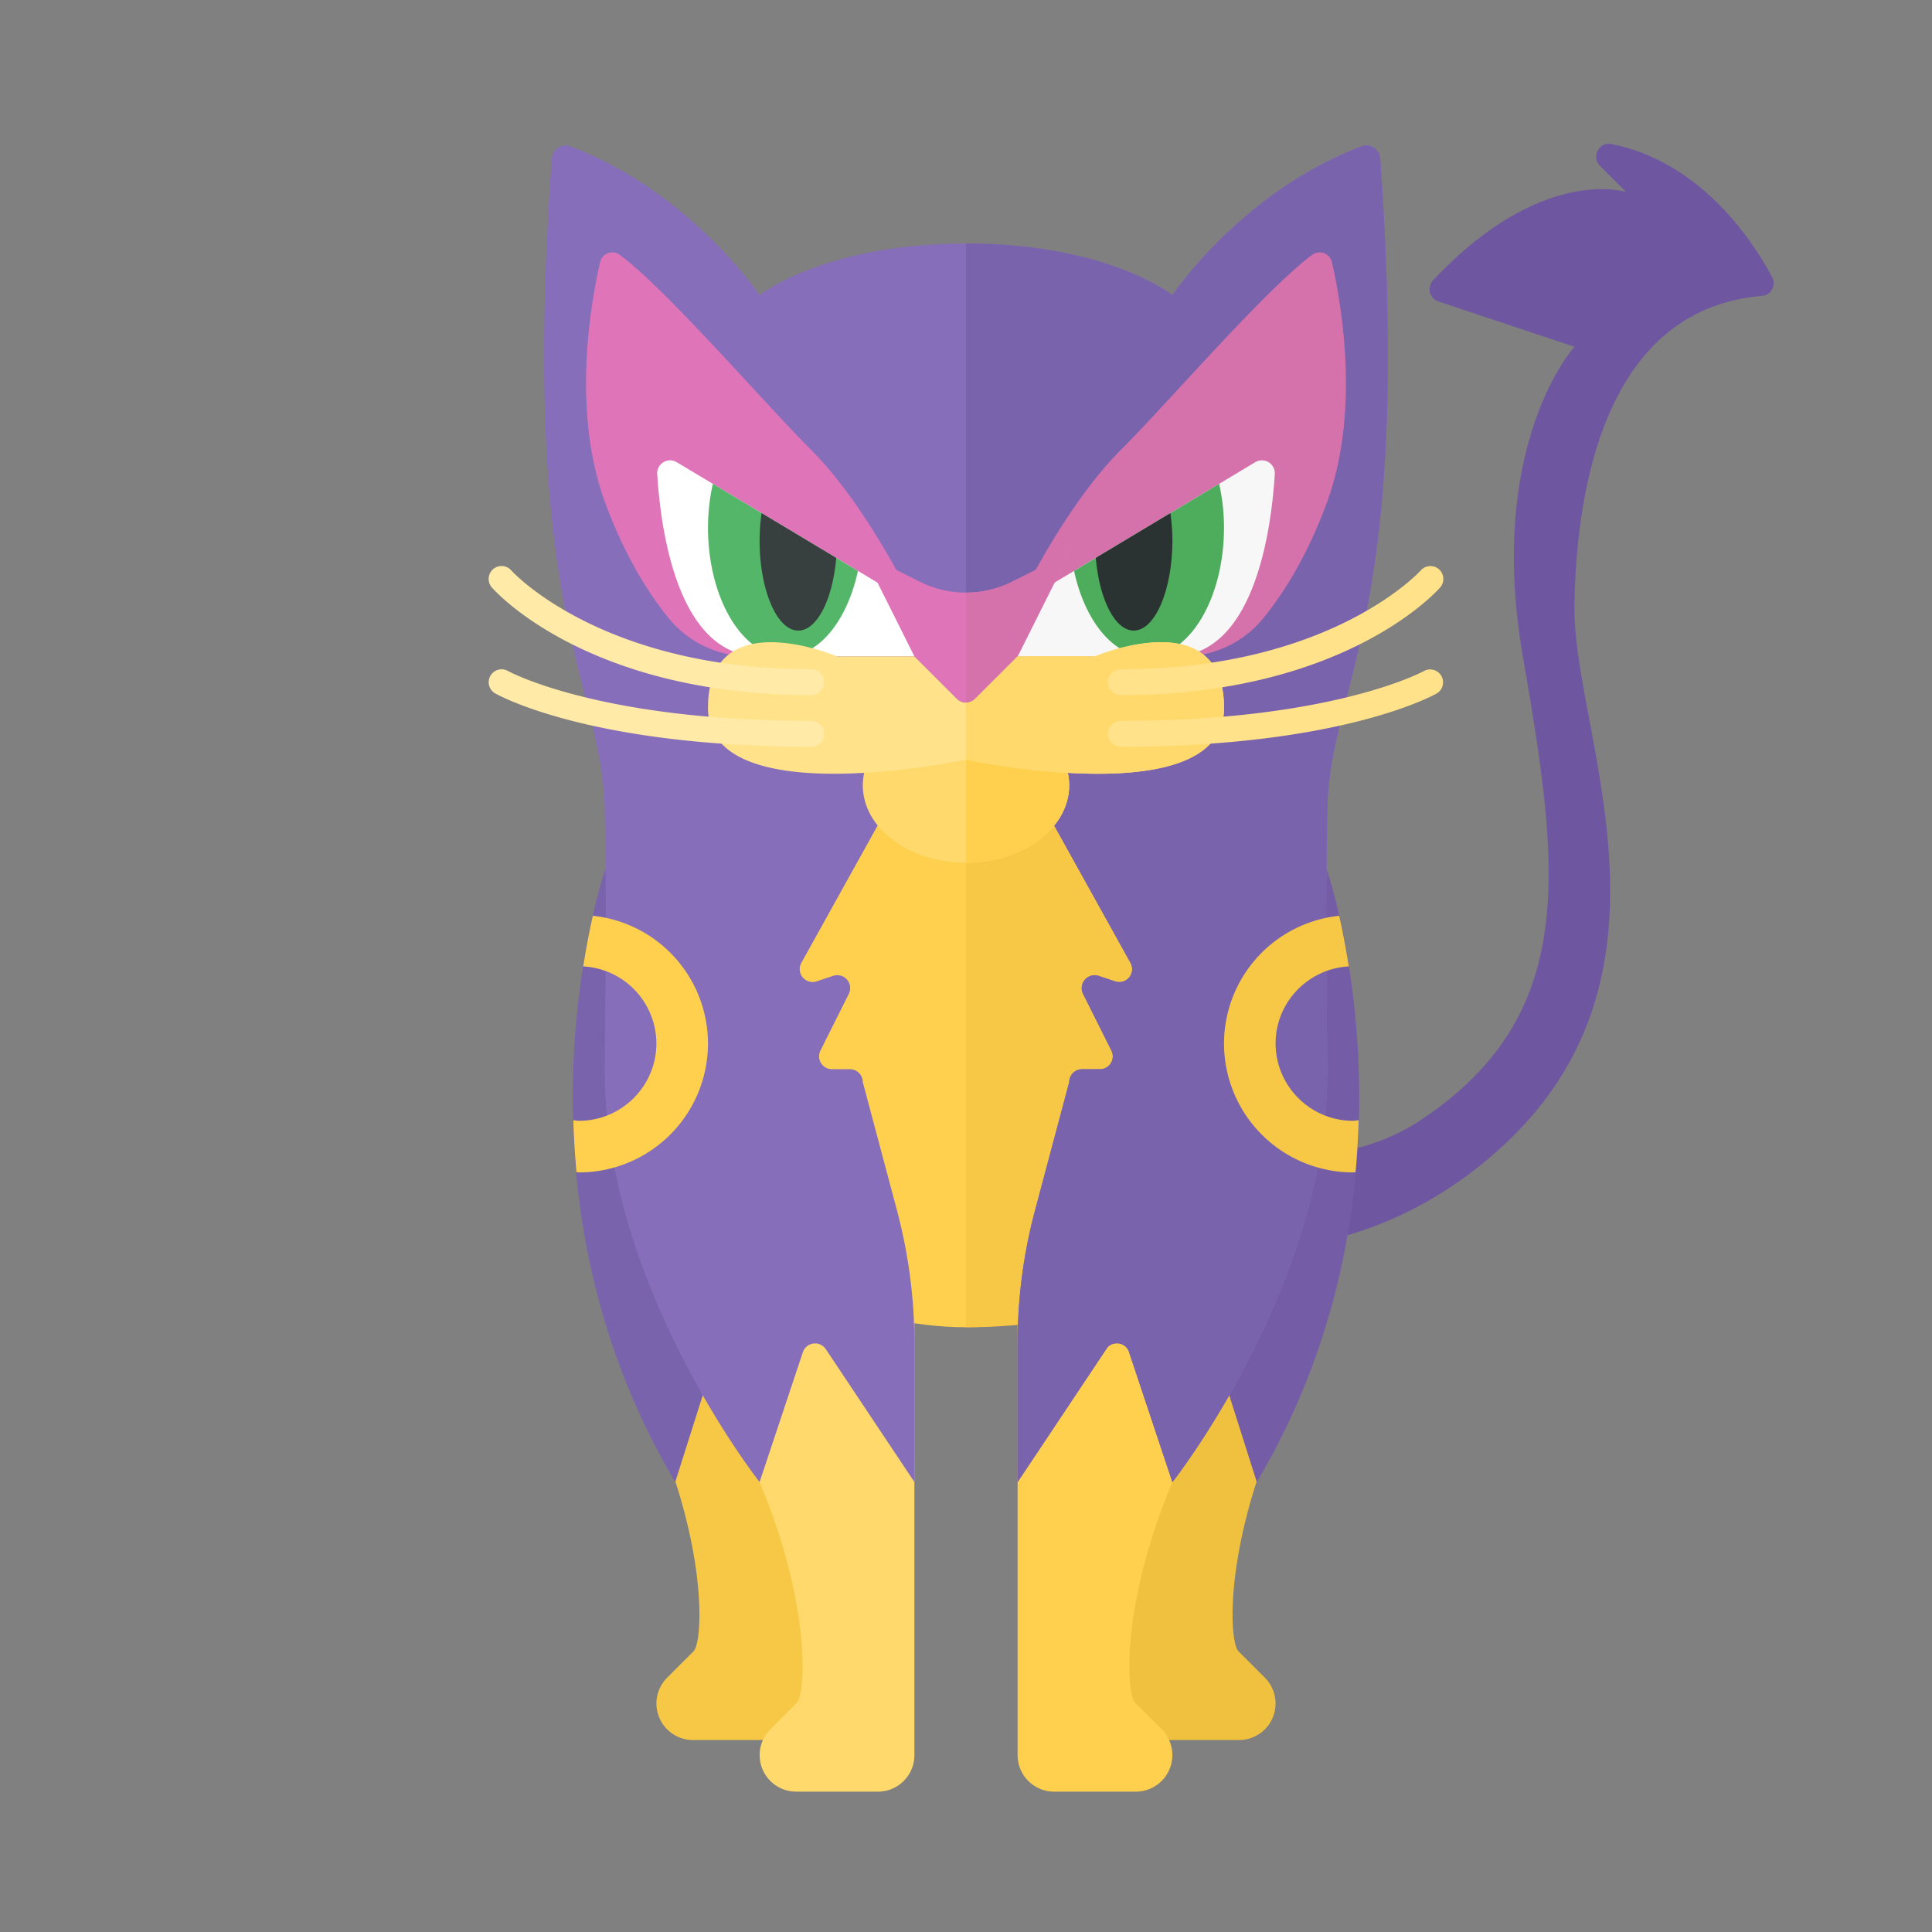 <svg xmlns="http://www.w3.org/2000/svg" width="100%" height="100%" viewBox="-2.72 -2.72 37.44 37.44"><rect x="-2.72" y="-2.72" width="37.44" height="37.44" fill="#808080" stroke="none"/><path fill="#6E57A0" d="M15.791 20s5.461 3.438 10 0 1.955-8.419 2-11c.043-2.48.696-5.735 3.631-5.985a.248.248 0 00.201-.362c-.372-.698-1.372-2.234-3.117-2.582-.239-.048-.392.251-.22.424l.505.505S27.16.469 25.053 2.71a.252.252 0 00.101.412L27.791 4s-1.712 1.877-1 6 1.107 6.949-2 9-9-1-9-1v2z"/><path fill="#F0C13E" d="M22 25c-1 2.38-.895 4.105-.721 4.279l.514.514a.708.708 0 01-.5 1.207h-1.586a.708.708 0 01-.707-.707V21l3-1s1 2.62 0 5z"/><path fill="#F7C845" d="M10 25c1 2.38.895 4.105.721 4.279l-.514.514a.708.708 0 00.5 1.207h1.586c.39 0 .707-.317.707-.707V21l-3-1s-1 2.62 0 5z"/><path fill="#745DA6" d="M22.994 14.137s2.089 6.06-1.359 11.863L21 24l1.994-9.863z"/><path fill="#7A63AD" d="M9.006 14.137S6.917 20.197 10.365 26L11 24l-1.994-9.863z"/><path fill="#FFD04D" d="M20 26c-1 2.38-.895 4.105-.721 4.279l.514.514a.708.708 0 01-.5 1.207h-1.586a.708.708 0 01-.707-.707V22l3-1s1 2.62 0 5z"/><path fill="#81689A" d="M16 2c2.753 0 4 1 4 1S21.34.992 23.681.111c.156-.059.333.063.345.23C24.669 9.282 23.037 10.522 23 13c-.037 2.509-.014 2.61 0 5 .024 4.171-3 8-3 8l-1-3-2 3v-2.69c0-.87.114-1.736.338-2.577L18 18.25a.25.25 0 01.25-.25h.345a.25.25 0 00.224-.362l-.549-1.098a.25.25 0 01.303-.349l.318.106a.25.25 0 00.298-.359l-2.116-3.81a.255.255 0 00-.22-.128H16V2z"/><path fill="#FFD96C" d="M12 26c1 2.38.895 4.105.721 4.279l-.514.514a.708.708 0 00.5 1.207h1.586c.39 0 .707-.317.707-.707V22l-3-1s-1 2.62 0 5z"/><ellipse cx="16" cy="17.5" fill="#FFD04D" rx="6" ry="5.5"/><path fill="#F7C845" d="M22 17.5c0-3.645-2.134-5.5-6-5.5v11c3.866 0 6-1.855 6-5.5z"/><path fill="#866EBA" d="M23.674.113C21.338.996 20 3 20 3s-1.247-1-4-1-4 1-4 1S10.662.996 8.326.113c-.16-.06-.339.064-.352.234C7.332 9.282 8.963 10.523 9 13c.037 2.509.014 2.61 0 5-.024 4.171 3 8 3 8l.838-2.515a.25.25 0 01.445-.06L15 26v-2.689c0-.87-.114-1.736-.338-2.577L14 18.25a.25.25 0 00-.25-.25h-.346a.25.25 0 01-.224-.362l.549-1.098a.25.25 0 00-.303-.349l-.318.106a.25.25 0 01-.298-.359l2.116-3.81a.257.257 0 01.221-.128h1.706a.25.25 0 01.219.129l2.116 3.81a.25.25 0 01-.298.359l-.318-.106a.25.25 0 00-.303.349l.549 1.098a.249.249 0 01-.222.361h-.346a.25.25 0 00-.25.25l-.662 2.484c-.224.84-.338 1.707-.338 2.577V26l2-3 1 3s3.024-3.829 3-8c-.014-2.39-.037-2.491 0-5 .037-2.477 1.668-3.718 1.026-12.652-.012-.17-.192-.295-.352-.235z"/><path fill="#7A63AD" d="M16.853 12a.25.25 0 01.219.129l2.116 3.81a.25.25 0 01-.298.359l-.318-.106a.25.25 0 00-.303.349l.549 1.098a.249.249 0 01-.222.361h-.346a.25.25 0 00-.25.25l-.662 2.484c-.224.84-.338 1.707-.338 2.577V26l1.716-2.575a.25.25 0 01.445.06L20 26s3.024-3.829 3-8c-.014-2.39-.037-2.491 0-5 .037-2.477 1.668-3.718 1.026-12.652-.012-.17-.192-.295-.352-.234C21.338.996 20 3 20 3s-1.247-1-4-1v10h.853z"/><path fill="#DF75B8" d="M15 9s-.891-1.891-2-3c-.923-.923-2.774-3.081-3.704-3.778a.244.244 0 00-.388.142C8.721 3.185 8.363 5.25 9 7c.384 1.054.849 1.78 1.234 2.254a2.01 2.01 0 001.561.746H15V9z"/><path fill="#FFF" d="M15 9l-4.605-2.763a.25.25 0 00-.379.225C10.08 7.514 10.401 10 12 10h3V9z"/><path fill="#54B668" d="M13.906 8.344l-2.812-1.688A3.931 3.931 0 0011 7.5c0 1.381.672 2.5 1.5 2.5.65 0 1.198-.693 1.406-1.656z"/><path fill="#373F3F" d="M12.038 7.223A4.007 4.007 0 0012 7.75c0 .967.336 1.75.75 1.75.364 0 .667-.606.735-1.409l-1.447-.868z"/><path fill="#D672AB" d="M17 9s.891-1.891 2-3c.923-.923 2.774-3.081 3.704-3.778a.244.244 0 01.388.142c.187.821.545 2.886-.092 4.636-.384 1.054-.849 1.78-1.234 2.254a2.01 2.01 0 01-1.561.746H17V9z"/><path fill="#F7F7F7" d="M17 9l4.605-2.763a.25.25 0 01.379.225C21.92 7.514 21.599 10 20 10h-3V9z"/><path fill="#4EAC5D" d="M18.094 8.344l2.812-1.688c.058.265.094.546.094.844 0 1.381-.672 2.5-1.5 2.5-.65 0-1.198-.693-1.406-1.656z"/><path fill="#2B3332" d="M19.962 7.223c.022.167.038.342.038.527 0 .967-.336 1.75-.75 1.75-.364 0-.667-.606-.735-1.409l1.447-.868z"/><ellipse cx="16" cy="12.5" fill="#FFD96C" rx="2" ry="1.5"/><path fill="#DF75B8" d="M17 10l-.823.823a.25.25 0 01-.354 0L15 10l-1-2 1.106.553a1.997 1.997 0 001.789 0L18 8l-1 2z"/><path fill="#D672AB" d="M16 8.764v2.133a.249.249 0 00.177-.073L17 10l1-2-1.106.553a1.994 1.994 0 01-.894.211z"/><path fill="#FFD04D" d="M18 12.5c0-.828-.895-1.5-2-1.5v3c1.105 0 2-.672 2-1.5z"/><path fill="#F7C845" d="M23.5 19c-.827 0-1.5-.673-1.5-1.5 0-.799.63-1.448 1.418-1.492-.06-.379-.124-.708-.186-.981A2.492 2.492 0 0021 17.5a2.5 2.5 0 002.5 2.5c.017 0 .032-.005.049-.005.031-.345.052-.681.061-1.006-.037.003-.072.011-.11.011z"/><path fill="#FFD04D" d="M8.768 15.027c-.062.273-.126.602-.186.981A1.499 1.499 0 0110 17.5c0 .827-.673 1.5-1.5 1.5-.038 0-.073-.008-.11-.011.009.325.03.661.061 1.006.017 0 .032.005.049.005a2.5 2.5 0 002.5-2.5 2.492 2.492 0 00-2.232-2.473z"/><path fill="#FFE28A" d="M18.5 10H17l-.823.823a.25.25 0 01-.354 0L15 10h-1.5S11 8.935 11 11s5 1 5 1 5 1.065 5-1-2.5-1-2.5-1z"/><path fill="#FFD96C" d="M21 11c0-2.065-2.5-1-2.5-1H17l-.823.823a.249.249 0 01-.177.073V12s5 1.065 5-1z"/><path fill="#FFEAA7" d="M13 10.75c-4.314 0-6.114-2-6.188-2.085a.25.25 0 01.376-.331c.017.02 1.742 1.916 5.812 1.916a.25.25 0 010 .5zm0 1c-4.267 0-6.05-.991-6.124-1.033a.25.25 0 01-.093-.34.25.25 0 01.341-.094c.017.009 1.763.967 5.876.967a.25.25 0 010 .5z"/><path fill="#FFE28A" d="M19 10.75a.25.25 0 010-.5c4.07 0 5.795-1.896 5.812-1.915a.25.25 0 01.376.33c-.074.085-1.874 2.085-6.188 2.085zm0 1a.25.25 0 010-.5c4.113 0 5.859-.958 5.876-.967a.25.25 0 01.248.434c-.074.042-1.857 1.033-6.124 1.033z"/></svg>